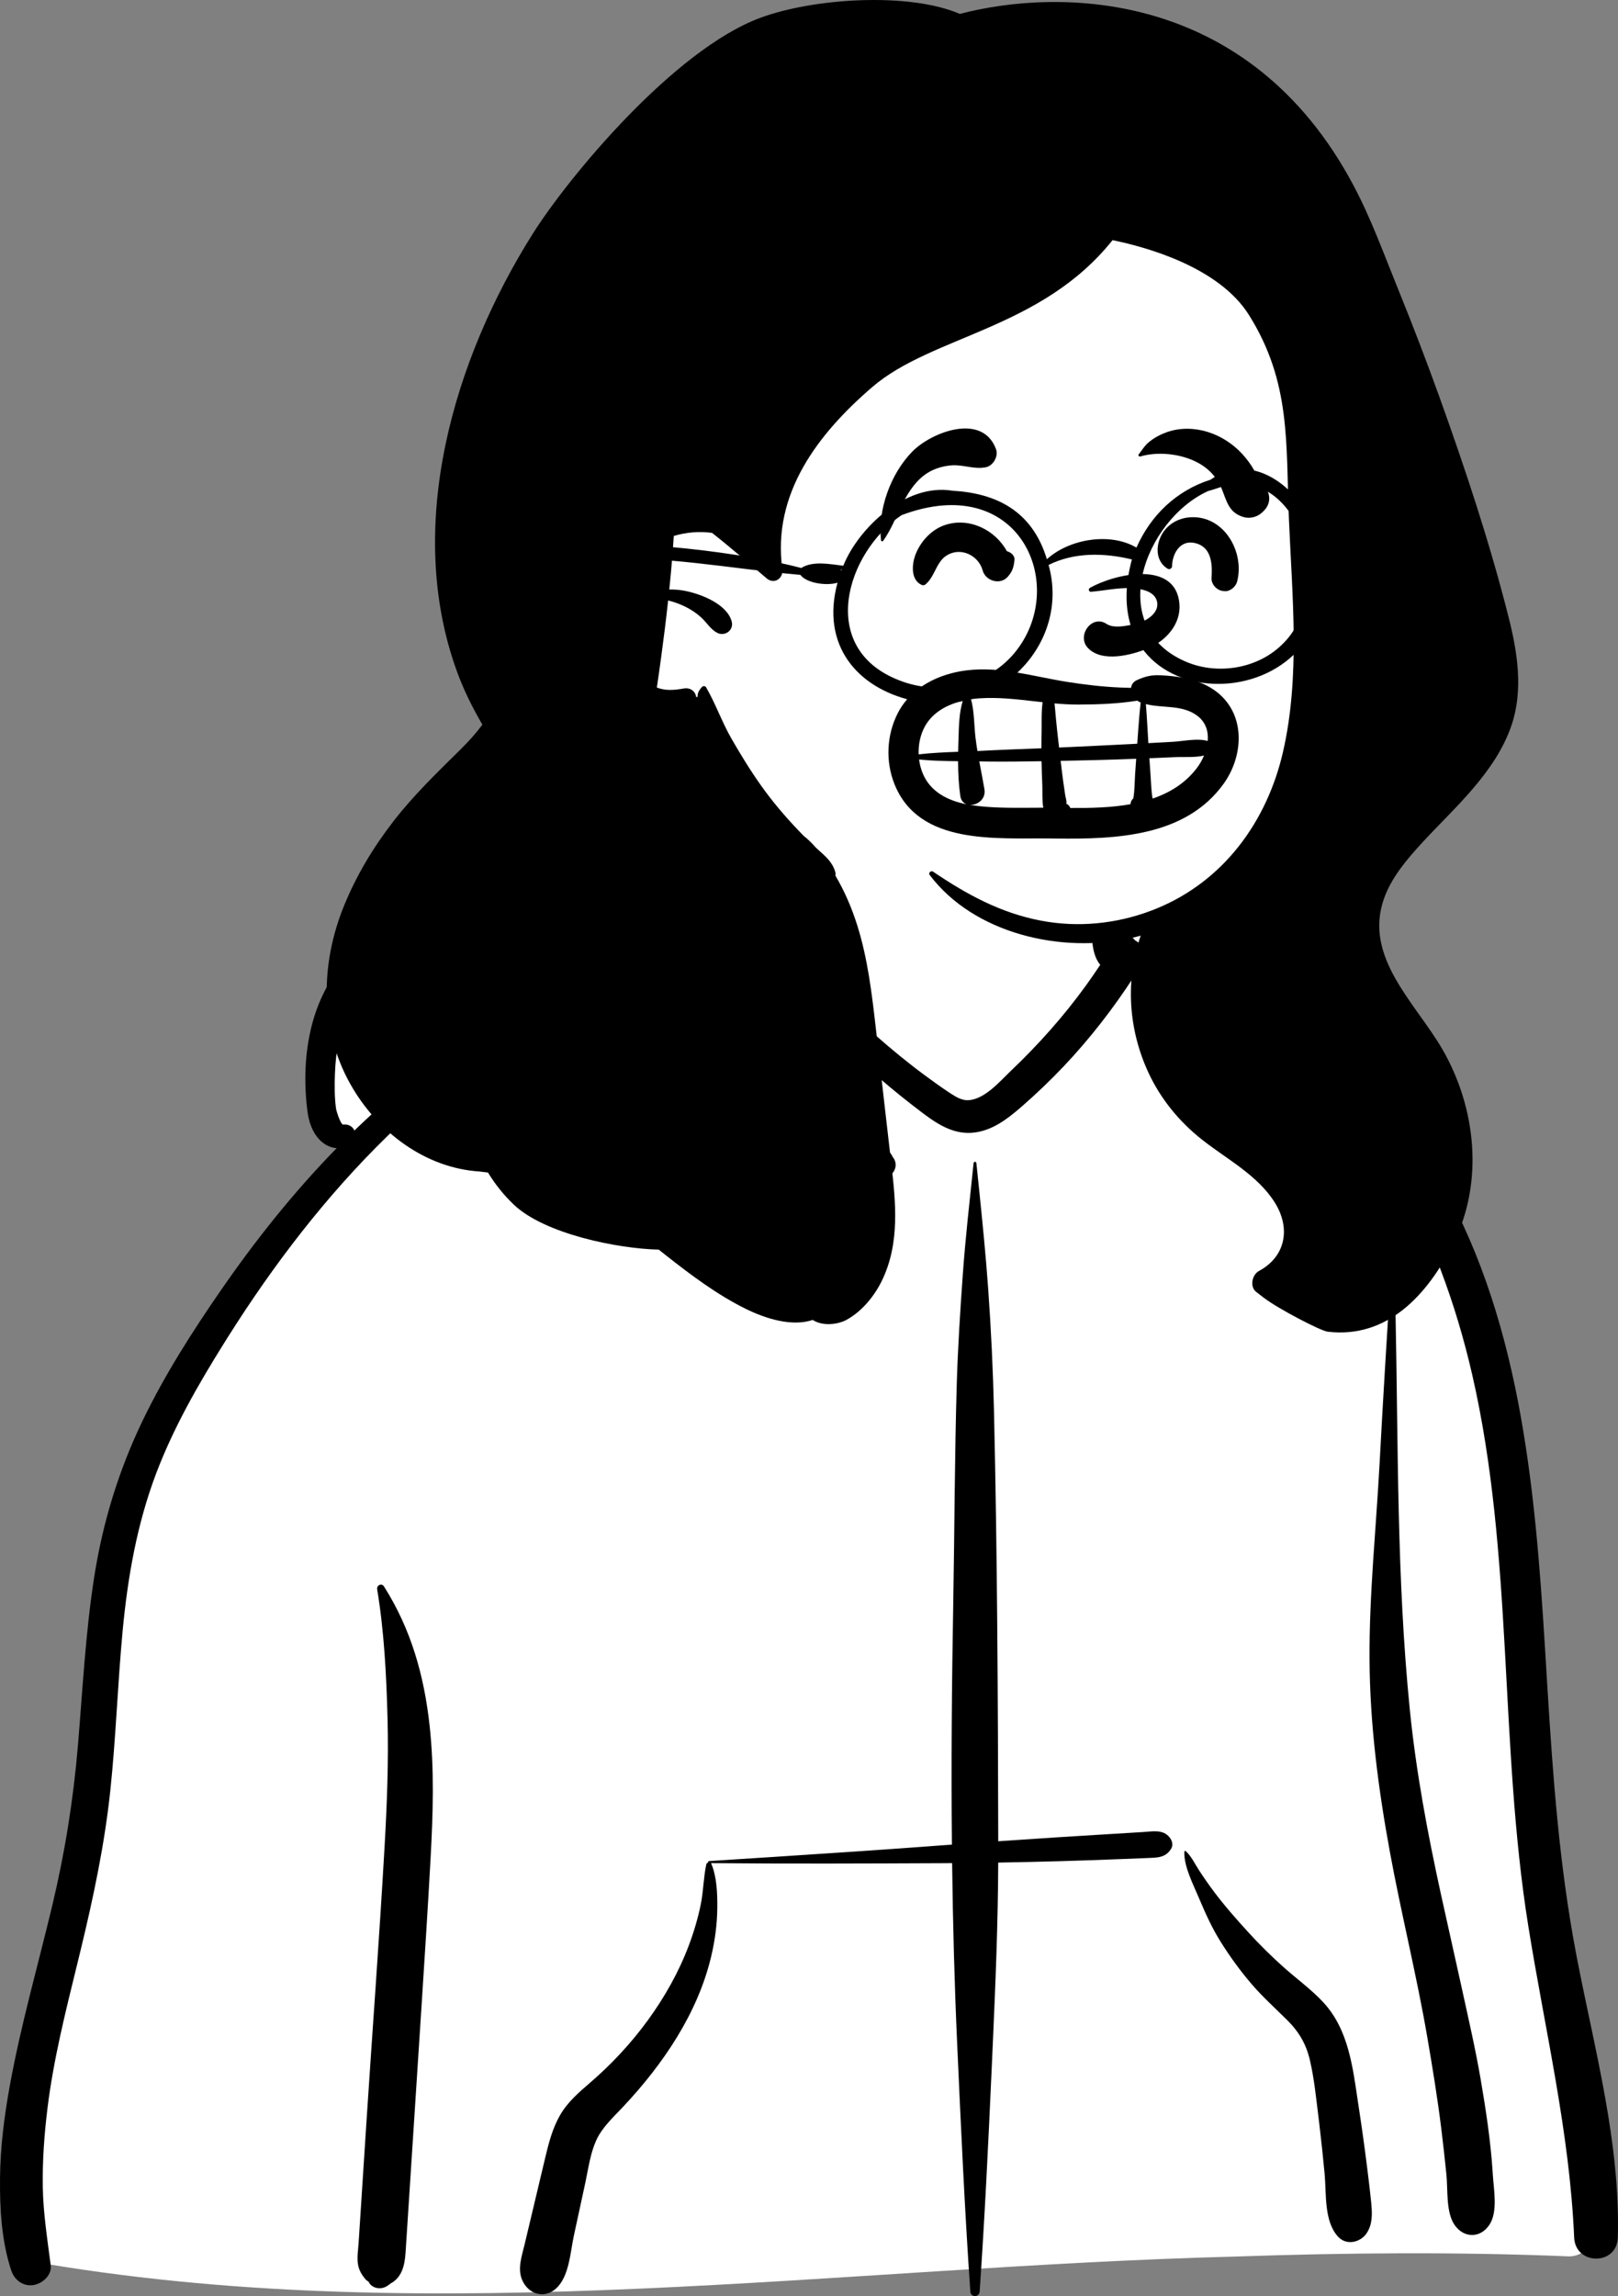 <?xml version="1.0" encoding="UTF-8" standalone="no"?>
<svg
   width="813.035"
   height="1153.256"
   viewBox="0 0 813.035 1153.256"
   version="1.1"
   id="svg1"
   xml:space="preserve"
   xmlns="http://www.w3.org/2000/svg"
   xmlns:svg="http://www.w3.org/2000/svg"><rect x="0" y="0" width="813.035" height="1153.256" fill="#808080" stroke="none"/><defs
     id="defs1" /><!-- Generator: Sketch 62 (91390) - https://sketch.com --><title
     id="title1">body/mono/Hoodie</title><desc
     id="desc1">Created with Sketch.</desc><g
     id="body/mono/Hoodie"
     stroke="none"
     stroke-width="1"
     fill="none"
     fill-rule="evenodd"
     transform="translate(-2,417.636)"
     style="display:inline"><path
       d="m 790.748,715.686 c 19.326,-0.933 11.553,-34.738 10.166,-47.153 -15.301,-45.344 -11.704,-94.816 -17.722,-142.344 -3.749,-44.368 -8.566,-88.598 -12.618,-132.932 -7.958,-89.994 -65.105,-273.198 -130.32,-302.661 -8.215,-36.046 -42.146,-69.694 -85.076,-69.694 -29.28,-34.659 -64.523,-59.051 -109.726,-54.126 -18.68,0.85 -36.796,20.662 -54.695,24.488 -10.022,1.382 -98.962,-2.175 -116.778,8.406 -12.41,6.372 -23.613,18.147 -19.964,33.138 5.822,18.162 -12.271,-1.49 -50.014,17.895 C 127.038,96.925 173.028,158.762 175.066,160.678 127.038,227.501 85.059,281.713 65.636,363.39 c -12.588,60.639 -11.171,123.238 -21.718,184.188 -3.724,21.134 -9.437,41.545 -15.619,62.068 -6.7,26.859 -9.958,93.803 -13.651,94.401 -6.727,1.671 3.888,15.483 11.016,15.494 197.624,32.781 398.362,1.358 597.048,-3.776 55.993,-1.947 112.046,-2.396 168.036,-0.079 z"
       id="🎨-Background"
       fill="#ffffff" /><path
       d="m 491.219,166.576 c 0.092,-0.905 1.312,-0.903 1.406,0 l 1.395,13.469 c 1.698,16.45 3.332,32.868 4.517,49.395 1.477,20.609 2.465,41.213 2.941,61.868 1.66,71.937 1.99,143.912 2.13,215.867 9.731,-0.674 19.463,-1.323 29.2,-1.951 6.606,-0.427 13.212,-0.836 19.82,-1.239 l 16.847,-1.022 v 0 l 6.936,-0.426 c 4.687,-0.29 10.012,-1.47 13.289,2.682 1.312,1.662 1.97,3.822 0.747,5.795 -2.821,4.551 -7.154,4.392 -12.055,4.589 -4.624,0.187 -9.248,0.37 -13.872,0.548 -9.909,0.385 -19.817,0.748 -29.729,1.026 -10.402,0.292 -20.799,0.529 -31.197,0.706 -0.105,30.377 -1.362,60.715 -2.721,91.058 l -0.615,13.655 c -1.663,36.926 -3.452,73.884 -5.993,110.761 -0.209,3.019 -4.48,3.013 -4.687,0 -2.862,-41.529 -4.75,-83.147 -6.622,-124.732 -1.358,-30.151 -2.148,-60.31 -2.524,-90.473 -1.375,0.009 -2.749,0.028 -4.123,0.033 -39.027,0.17 -78.044,0.34 -117.071,-0.026 0.065,0.077 0.129,0.154 0.172,0.256 2.824,6.667 3.093,15.175 3.024,22.33 -0.079,8.206 -1.184,16.312 -3.074,24.292 -6.771,28.588 -24.237,54.194 -44.129,75.363 l -0.65,0.689 c -4.692,4.958 -10.075,9.939 -12.956,16.254 -2.943,6.448 -3.964,13.99 -5.416,20.918 l -0.17,0.797 -5.678,26.226 c -1.804,8.33 -2.316,20.479 -8.91,26.489 -6.152,5.608 -14.302,2.679 -17.197,-4.541 -2.261,-5.635 -0.009,-11.824 1.33,-17.456 l 10.491,-44.1 c 1.724,-7.192 3.607,-14.431 7.328,-20.891 3.811,-6.617 9.398,-11.414 15.099,-16.322 10.795,-9.294 20.705,-19.934 29.086,-31.454 8.378,-11.516 15.538,-24.21 20.559,-37.558 2.514,-6.682 4.574,-13.624 5.995,-20.622 1.351,-6.641 1.339,-13.519 2.784,-20.089 0.099,-0.454 0.482,-0.765 0.921,-0.903 -0.104,-0.293 0.055,-0.689 0.465,-0.715 l 31.918,-2.051 c 28.372,-1.83 56.742,-3.707 85.088,-5.852 l 5.009,-0.362 v 0 c -0.389,-40.245 -0.059,-80.498 0.668,-120.758 0.666,-36.919 0.68,-73.848 1.778,-110.762 0.546,-18.321 1.723,-36.599 3.033,-54.882 1.34,-18.698 3.485,-37.238 5.413,-55.88 z M 191.527,380.641 c -0.34,-2.05 2.239,-3.32 3.428,-1.445 13.591,21.422 20.144,44.691 22.906,69.76 2.44,22.125 1.721,44.569 0.506,66.752 -1.296,23.66 -2.808,47.314 -4.337,70.961 l -2.349,36.263 v 0 L 205.786,713.841 c -0.422,6.503 -1.898,12.416 -7.497,15.439 -0.709,0.592 -1.448,1.123 -2.309,1.583 -3.025,1.617 -7.037,0.8 -8.786,-2.304 l 0.701,0.461 c 0.611,0.385 -0.075,-0.153 -2.058,-1.609 l -1.683,-2.178 v 0 c -1.223,-1.838 -2.004,-3.645 -2.318,-5.83 -0.488,-3.395 0.144,-7.119 0.366,-10.531 l 3.864,-59.612 v 0 c 3.005,-46.343 6.514,-92.673 9.159,-139.04 1.232,-21.61 2.095,-43.241 1.511,-64.889 -0.582,-21.528 -1.679,-43.421 -5.209,-64.69 z m 117.574,-399.055 0.754,-0.127 c 26.995,-4.484 56.349,-3.645 81.02,9.368 0.204,0.107 0.111,0.446 -0.118,0.436 l -7.941,-0.317 C 357.678,-10.038 332.616,-10.621 307.898,-4.715 l -2.53,0.61 C 296.466,-1.934 287.17,0.724 280.02,6.603 c -6.834,5.62 -10.237,14.289 -13.509,22.27 l -0.438,1.053 c -3.32,7.882 -7.522,15.358 -14.798,20.287 -9.425,6.383 -20.76,5.601 -31.567,6.468 -19.028,1.529 -34.585,15.319 -42.325,32.194 -4.687,10.218 -6.686,21.674 -7.082,32.848 -0.203,5.689 -0.232,11.6 0.526,17.251 0.242,1.807 2.476,8.39 3.615,8.232 2.531,-0.351 4.845,0.969 5.634,2.992 6.252,-6.04 12.684,-11.906 19.323,-17.561 16.549,-14.093 34.374,-26.866 53.146,-37.842 14.327,-8.378 29.439,-16.678 45.088,-22.953 -1.24,-0.026 -2.463,0.22 -3.646,0.835 -0.518,0.271 -1.033,-0.379 -0.624,-0.809 4.929,-5.186 10.833,-5.924 16.785,-4.541 1.27,-0.404 2.541,-0.795 3.817,-1.166 0.635,-0.185 0.951,0.69 0.433,1.028 l -1.462,0.934 v 0 c 6.493,2.175 12.868,6.45 17.915,9.824 14.498,9.689 27.259,21.534 40.195,33.157 l 2.352,2.107 c 11.387,10.167 23.063,20.046 36,28.203 6.772,4.269 13.885,8.218 21.346,11.155 6.399,2.521 16.818,4.108 19.815,10.871 2.664,3.236 1.551,7.366 -1.569,9.544 -5.262,5.791 -15.788,2.05 -22.058,-0.362 -7.559,-2.908 -14.882,-6.403 -21.866,-10.502 -13.559,-7.96 -26.061,-17.857 -37.707,-28.385 -12.163,-10.996 -23.636,-22.677 -35.466,-34.018 -5.126,-4.914 -10.133,-9.943 -15.267,-14.85 l -2.578,-2.442 c -2.62,-2.457 -6.353,-6.287 -10.344,-8.605 -7.519,4.485 -15.154,8.785 -22.605,13.386 -10.401,6.422 -20.496,13.307 -30.435,20.419 -19.134,13.691 -37.266,29.025 -54.099,45.461 -30.872,30.142 -57.174,64.562 -80.151,101.008 l -1.745,2.777 c -13.057,20.861 -25.404,42.394 -34.159,65.445 -9.633,25.365 -14.318,52.038 -16.863,78.963 -2.526,26.732 -3.378,53.599 -6.201,80.306 -2.895,27.391 -8.599,54.177 -15.087,80.913 l -1.547,6.339 C 34.941,592.781 28.882,616.726 25.864,641.235 c -1.611,13.092 -2.58,26.363 -2.361,39.561 0.22,13.275 2.306,26.256 3.989,39.391 0.645,5.032 -4.307,9.232 -8.738,9.899 -5.096,0.765 -9.474,-2.486 -11.058,-7.22 -4.938,-14.757 -5.835,-31.07 -5.68,-46.559 0.156,-15.725 2.163,-31.347 4.987,-46.801 5.554,-30.398 14.125,-60.167 21.295,-90.201 6.319,-26.472 10.56,-52.99 12.846,-80.109 2.373,-28.136 3.794,-56.366 8.123,-84.299 4.273,-27.576 12.313,-53.916 24.438,-79.061 11.04,-22.894 24.802,-44.443 39.23,-65.33 17.521,-25.363 36.764,-49.498 58.274,-71.488 -1.932,-0.084 -3.916,-0.708 -5.738,-1.844 -5.574,-3.477 -8.17,-10.278 -8.968,-16.488 -1.868,-14.527 -1.417,-29.693 2.319,-43.896 6.027,-22.912 21.669,-43.27 44.339,-51.529 5.835,-2.126 12.038,-2.902 18.222,-3.055 5.868,-0.146 12.277,0.619 17.939,-1.241 9.012,-2.962 12.875,-13.577 16.259,-21.623 L 255.737,18.973 c 4.339,-10.253 9.547,-19.041 18.945,-25.443 10.027,-6.832 22.589,-9.938 34.419,-11.944 z M 565.599,22.134 c 8.112,-2.814 18.254,-0.26 26.187,2.198 8.838,2.74 17.005,7.786 24.007,13.779 7.387,6.32 13.492,14.124 17.805,22.842 l 0.412,0.84 c 3.939,8.087 8.426,19.189 6.44,28.073 -0.057,0.252 -0.122,0.495 -0.196,0.73 16.095,7.923 30.959,17.847 43.903,30.425 15.072,14.645 27.834,31.31 38.634,49.314 42.894,71.508 50.443,157.387 55.509,238.936 l 1.264,20.677 c 2.751,44.649 5.97,89.192 14.332,133.225 l 0.61,3.179 c 8.939,46.102 21.734,92.557 20.438,139.851 -0.389,14.17 -21.331,14.074 -21.938,0 -2.286,-52.973 -14.648,-104.119 -23.019,-156.264 -14.729,-91.741 -7.349,-186.321 -28.219,-277.143 -8.19,-35.642 -20.877,-70.215 -38.994,-102.03 -8.949,-15.717 -19.188,-30.904 -31.182,-44.463 -10.319,-11.667 -21.044,-22.895 -33.103,-32.703 -3.854,3.86 -11.553,1.893 -13.565,-3.734 -1.382,-3.867 -0.979,-8.388 -1.866,-12.439 -0.823,-3.759 -1.958,-7.486 -3.47,-11.026 -3.014,-7.055 -7.438,-13.83 -12.545,-19.54 -5.517,-6.172 -11.858,-11.3 -18.953,-15.534 -7.144,-4.263 -14.957,-5.536 -22.491,-8.651 -0.254,-0.105 -0.278,-0.445 0,-0.542 z m 31.516,490.295 c 0.012,-0.372 0.451,-0.548 0.721,-0.299 2.844,2.617 4.563,6.373 6.656,9.592 2.414,3.712 4.949,7.348 7.607,10.89 5.326,7.096 11.255,13.784 17.231,20.337 5.558,6.094 11.482,11.931 17.627,17.433 6.658,5.963 14.119,11.282 20.168,17.884 12.622,13.776 14.661,32.683 17.324,50.437 l 0.292,1.92 c 1.624,10.536 3.079,21.1 4.391,31.679 0.638,5.146 1.274,10.297 1.794,15.456 l 0.159,1.635 c 0.464,5.051 0.589,10.175 -2.312,14.588 -3.105,4.721 -10.164,6.376 -14.361,1.849 -7.211,-7.777 -5.859,-21.591 -6.797,-31.596 -0.775,-8.273 -1.654,-16.536 -2.638,-24.787 l -0.501,-4.124 c -1.16,-9.386 -2.102,-18.959 -4.249,-28.182 -1.893,-8.122 -5.5,-14.252 -11.418,-20.136 -5.962,-5.927 -12.157,-11.46 -17.66,-17.843 -5.837,-6.77 -11.102,-14.029 -15.846,-21.605 -4.058,-6.48 -7.31,-13.532 -10.29,-20.575 l -0.494,-1.174 c -2.88,-6.869 -7.629,-15.811 -7.404,-23.378 z M 701.227,217.384 c 0.063,-0.958 1.479,-0.973 1.5,0 0.179,8.24 0.351,16.48 0.522,24.721 1.376,66.402 0.528,132.961 7.19,199.135 3.142,31.201 8.928,61.943 15.623,92.557 3.426,15.665 7.02,31.293 10.435,46.96 3.328,15.269 6.897,30.612 9.537,46.023 2.594,15.146 4.917,30.41 5.96,45.751 l 0.129,2.001 c 0.449,7.431 2.592,18.361 -1.5,24.948 -4.434,7.136 -12.923,7.264 -17.674,0.452 -4.461,-6.395 -3.352,-17.771 -4.14,-25.4 -0.801,-7.773 -1.648,-15.552 -2.61,-23.307 -1.877,-15.127 -4.35,-30.22 -6.922,-45.244 -5.357,-31.288 -13.127,-62.182 -18.862,-93.42 -5.878,-32.009 -10.056,-64.247 -10.232,-96.837 -0.175,-32.867 3.304,-65.67 5.06,-98.465 1.784,-33.308 3.812,-66.591 5.984,-99.875 z M 387.547,10.85 c 1.783,-6.003 8.075,-9.756 14.213,-8.07 5.625,1.546 10.269,8.373 8.07,14.214 -2.4,6.374 -6.594,11.809 -10.13,17.602 -3.266,5.353 -8.03,9.568 -11.357,14.826 l 3.666,3.953 c 1.834,1.972 3.674,3.931 5.534,5.857 l 6.394,6.624 c 4.98,5.148 9.992,10.268 15.145,15.237 15.152,14.615 30.544,28.75 47.513,41.266 3.863,2.848 7.756,5.68 11.758,8.332 l 1.492,0.989 c 2.746,1.798 5.809,3.565 9.126,3.26 8.06,-0.74 15.342,-9.299 20.88,-14.627 l 0.29,-0.277 c 13.725,-13.059 26.434,-27.337 37.545,-42.689 2.467,-3.411 4.856,-6.88 7.182,-10.39 -5.372,-6.275 -4.089,-18.524 -4.385,-26.134 -0.209,-5.351 -0.225,-10.703 -0.254,-16.058 l -0.015,-1.08 c -0.065,-3.466 -0.222,-6.79 2.028,-9.642 0.131,-0.165 0.402,-0.16 0.569,-0.073 3.081,1.614 4.03,4.317 5.345,7.349 l 0.137,0.315 c 1.6,3.639 3.132,7.312 4.682,10.972 1.623,3.832 3.111,7.72 4.619,11.598 0.702,1.804 1.372,3.615 2.027,5.436 0.399,1.163 0.812,2.32 1.236,3.475 l 0.1,0.089 c 0.56,0.475 1.035,0.977 1.444,1.495 1.719,0.86 3.085,2.427 3.726,4.729 1.395,5.011 -1.492,9.097 -4.067,13.074 -10.46,16.16 -22.384,31.559 -35.638,45.528 -6.584,6.94 -13.509,13.568 -20.719,19.855 l -1.26,1.092 c -6.477,5.566 -13.509,10.838 -22.159,12.14 -10.123,1.523 -18.361,-3.511 -26.11,-9.31 l -0.773,-0.582 c -7.346,-5.561 -14.544,-11.317 -21.518,-17.338 -14.219,-12.276 -27.746,-25.457 -39.751,-39.918 -11.678,-14.066 -23.221,-29.794 -30.419,-46.719 -0.439,-1.031 0.715,-2.11 1.619,-1.249 3.516,3.347 6.899,6.876 10.242,10.45 0.093,-5.261 -0.878,-10.567 -0.338,-15.861 0.659,-6.435 0.469,-13.544 2.311,-19.74 z"
       id="🖍-Ink"
       fill="#000000" /></g><g
     id="head/mono/Long"
     stroke="none"
     stroke-width="1"
     fill="none"
     fill-rule="evenodd"
     transform="translate(249.159,-31.843)"
     style="display:inline"><path
       d="m 431.901,270.053 c -3.79,-62.202 -23.974,-132.723 -83.378,-163.263 -130.959,-52.558 -303.143,79.798 -312.259,215.01 -3.178,46.284 22.52,96.859 69.481,109.727 10.441,13.833 26.231,22.281 41.816,29.613 185.627,96.307 305.534,18.02 284.34,-191.087 z"
       id="🎨-Background-7"
       fill="#ffffff" /><path
       d="m 474.189,231.36 c -6.56,-18.22 -13.49,-36.3 -20.78,-54.24 -7.1,-17.46 -13.513,-35.297 -22.33,-51.93 -52.66,-99.34 -148.42,-99.34 -197.92,-86.36 -25.67,-11.06 -73.751,-7.94 -100.48,2.04 -43.272,16.157 -96.021,79.715 -114.056,108.271 -39.819,63.049 -64.669,146.966 -38.219,219.822 3.457,9.522 7.866,18.341 12.83,26.84 -3.127,4.238 -6.726,8.252 -10.713,12.196 -11.848,11.722 -23.696,23.058 -33.931,36.279 -10.171,13.139 -18.603,27.111 -24.88,42.516 -11.836,29.052 -12.406,61.948 3.242,89.669 13.614,24.12 37.731,42.081 64.902,43.794 1.395,0.194 2.792,0.372 4.195,0.513 3.6,5.93 7.99,11.39 13,16.15 15.35,14.6 51.94,22.09 72.81,22.57 1.07,0.86 2.15,1.72 3.23,2.57 12.77,10.05 26.17,20.19 40.83,27.34 9.93,4.85 22.95,8.9 33.31,5.4 4.7,3.14 12.41,2.48 17.07,-0.09 7.66,-4.22 13.89,-11.82 17.68,-19.6 9.19,-18.89 6.98,-39.56 4.62,-59.74 -2.6,-22.29 -5.1,-44.59 -7.64,-66.88 -1.99,-17.43 -4.07,-35.15 -9.37,-51.94 -2.74,-8.7 -6.33,-17.06 -10.97,-24.92 0.12,-0.66 0.1,-1.32 -0.09,-1.94 -1.52,-4.94 -4.66,-7.53 -8.38,-10.89 -0.48,-0.43 -0.96,-0.87 -1.43,-1.32 -1.86,-2.12 -3.85,-4.09 -5.98,-5.76 -0.82,-0.83 -1.63,-1.67 -2.44,-2.51 -6.73,-7.05 -13.09,-14.46 -18.74,-22.4 -5.48,-7.7 -10.43,-15.74 -15.14,-23.93 -4.79,-8.33 -7.96,-17.52 -12.74,-25.79 -0.41,-0.71 -1.45,-0.85 -2.03,-0.26 -1.48,1.53 -2.43,3.23 -2.25,5.02 l -0.74,0.11 c -0.28,-2.7 -2.77,-4.9 -6.15,-4.31 -5.06,0.88 -9.22,1.21 -13.6,-0.47 0.77,-5.11 1.48,-10.23 2.18,-15.36 1.28,-9.44 2.47,-18.91 3.49,-28.38 2.47,0.59 4.92,1.44 7.32,2.52 3.42,1.53 6.65,3.59 9.41,6.12 2.72,2.5 4.6,5.87 7.92,7.61 3.82,1.99 8.43,-1.3 7.31,-5.62 -2.27,-8.73 -15.12,-13.73 -23.07,-15.38 -2.73,-0.57 -5.52,-0.81 -8.31,-0.75 0.63,-6.08 1.19,-12.16 1.65,-18.25 0.22,-2.88 0.42,-5.76 0.61,-8.65 6.18,-1.87 12.8,-2.43 19.23,-1.55 2.12,1.69 4.24,3.36 6.29,5.05 6.51,5.38 12.99,10.79 19.39,16.3 0.58,0.49 1.15,0.98 1.73,1.48 3.8,3.27 8.54,0.03 7.9,-4.6 -5.22,-37.94 18.02,-68.12 45.23,-91.5 30.12,-25.89 84.88,-28.905 120.7,-73.75 16.497,3.358 53.33,13.33 68.53,37.55 21.28,33.94 18.5,64.35 20.12,102.85 1.62,38.53 5.74,78.72 -3.01,116.71 -8.07,35.03 -29.92,64.96 -63.82,78.72 -0.84,0.34 -1.69,0.67 -2.54,0.99 -17.53,6.61 -36.66,8.48 -55.1,5 -20.41,-3.86 -37.45,-13.2 -54.43,-24.69 -0.98,-0.65 -2.41,0.69 -1.67,1.67 22.38,29.66 66.34,39.57 101.21,31.74 1.63,-0.37 3.25,-0.77 4.86,-1.21 -7.8,22.43 -6.23,47.05 3.93,68.89 6.11,13.14 15.43,24.51 26.78,33.48 12.51,9.88 28.03,17.86 36.71,31.73 7.95,12.71 5.59,26.99 -8.02,34.33 -3.43,1.86 -4.75,7.87 -1.35,10.51 1.3,1 2.6,2.02 3.93,3.02 7.62,5.75 28.55,16.55 31.94,16.95 30.1,3.57 50.34,-18.53 63.31,-44.6 15.23,-30.6 11.27,-67.89 -5.51,-97.03 -13.46,-23.38 -39.97,-46.42 -29.43,-76.01 3.76,-10.57 11.45,-19.58 18.92,-27.72 8.52,-9.27 17.68,-17.95 25.85,-27.55 8.12,-9.53 15.32,-19.9 19.34,-31.86 5.87,-17.48 2.95,-36.38 -1.46,-53.83 -9.45,-37.46 -21.72,-74.42 -34.79,-110.75 z"
       id="🖍-Ink-0"
       fill="#000000" /></g><path
     d="m 644.854,323.099 c -12.141,12.545 -32.409,16.145 -48.562,9.417 -41.476,-17.329 -21.175,-71.379 10.812,-85.894 3.996,-0.996 9.333,-3.359 14.2,-3.895 0.44,-0.216 1.398,0.409 2.559,-0.182 35.271,3.938 43.303,58.69 20.991,80.554 m -133.778,3.211 c -13.617,18.061 -38.933,23.633 -59.617,15.237 -40.862,-16.092 -26.369,-64.021 1.588,-82.811 59.057,-22.191 83.444,34.273 58.029,67.574 m -88.58,-40.018 c -0.038,-0.018 -0.076,-0.027 -0.115,-0.045 0.216,-0.095 0.432,-0.19 0.647,-0.287 -0.07,0.183 -0.146,0.364 -0.214,0.547 -0.106,-0.073 -0.199,-0.158 -0.318,-0.215 m 250.47,-19.523 c -3.334,0.007 -8.15,0.555 -10.91,2.868 -6.806,-22.953 -31.928,-44.196 -53.776,-28.706 -17.205,5.533 -29.972,17.804 -37.228,34.118 -13.083,-7.782 -33.655,-4.459 -45,5.832 -7.43,-24.551 -25.716,-33.148 -47.481,-34.417 -23.756,-3.891 -47.434,19.18 -54.822,37.688 -6.143,-0.699 -15.322,-2.654 -21.101,1.137 -37.507,-9.836 -103.082,-15.259 -110.707,-9.794 -5.434,2.085 -8.416,14.911 -0.826,15.603 6.614,-0.939 -0.772,-9.398 5.895,-10.321 35.523,-2.202 70.008,4.952 105.155,7.954 3.138,4.221 13.277,5.633 18.686,3.937 -8.519,31.396 9.871,52.756 37.426,59.154 42.667,9.801 79.788,-28.367 68.631,-68.067 12.925,-6.43 27.792,-6.154 41.872,-2.767 -23.528,86.59 115.929,82.705 94.148,-8.384 14.495,7.21 17.643,-4.38 10.038,-5.835"
     id="🖍-Ink-20"
     fill="#000000"
     style="fill-rule:evenodd;stroke:none;stroke-width:1" /><path
     d="m 485.777,336.69 c 17.142,-2.08 33.758,3.168 50.516,5.813 8.848,1.396 17.707,2.438 26.661,2.826 1.801,0.079 3.603,0.125 5.405,0.161 0.168,-1.586 1.056,-3.043 2.98,-3.916 3.943,-1.788 7.1,-2.594 11.429,-2.421 3.963,0.156 7.941,0.564 11.843,1.278 7.087,1.299 14.205,4.248 19.389,9.37 11.997,11.853 10.171,30.892 0.901,43.803 -19.152,26.678 -54.107,27.916 -84.045,27.568 l -2.763,-0.036 c -27.259,-0.39 -66.259,3.675 -78.644,-27.339 -4.554,-11.405 -3.922,-24.624 1.654,-35.562 6.651,-13.047 20.651,-19.842 34.672,-21.544 z m 85.149,44.418 -0.244,0.01 c -12.568,0.484 -25.134,0.825 -37.709,1.047 0.376,3.229 0.76,6.46 1.199,9.682 0.344,2.536 0.713,5.069 1.098,7.599 0.163,1.071 0.759,2.734 0.591,3.795 l -0.061,0.419 v 0 c 0.646,0.292 1.231,0.762 1.667,1.445 0.152,0.236 0.261,0.474 0.371,0.711 9.763,0.077 20.269,-0.113 30.222,-1.887 l 0.02,-0.216 v 0 c 0.181,-1.271 0.709,-2.127 1.412,-2.714 0.699,-4.054 0.636,-8.375 0.906,-12.397 0.169,-2.499 0.351,-4.996 0.528,-7.494 z m -47.558,1.229 c -9.059,0.154 -18.121,0.273 -27.178,0.162 l -4.111,-0.064 v 0 c 0.868,4.658 1.813,9.3 2.598,13.989 0.819,4.887 -3.482,7.994 -7.205,7.869 0.418,0.069 0.835,0.14 1.253,0.198 11.632,1.645 23.71,1.209 35.514,1.196 -0.635,-3.707 -0.378,-7.889 -0.473,-10.983 l -0.018,-0.479 c -0.181,-3.965 -0.307,-7.926 -0.38,-11.888 z m -61.531,-0.855 c 0.314,2.422 0.926,4.793 1.841,7 3.867,9.324 12.732,13.676 22.111,15.508 -1.627,-0.562 -2.92,-1.912 -3.246,-4.225 -0.813,-5.75 -1.106,-11.596 -1.128,-17.435 -6.537,-0.061 -13.118,-0.2 -19.579,-0.848 z m 143.179,-1.991 c -4.654,1.098 -10.062,0.595 -14.628,0.802 -4.278,0.194 -8.558,0.364 -12.835,0.537 0.202,2.92 0.398,5.84 0.612,8.758 0.275,3.772 0.301,7.759 1.024,11.515 8.609,-2.938 16.324,-7.65 22.111,-15.185 1.442,-1.877 2.733,-4.08 3.717,-6.428 z M 483.81,351.989 c -7.747,1.834 -15.08,5.709 -19.02,12.799 -2.339,4.207 -3.368,9.193 -3.17,14.106 6.548,-0.762 13.209,-1.051 19.837,-1.29 0.022,-1.194 0.05,-2.386 0.086,-3.576 l 0.102,-3.05 c 0.181,-5.816 0.271,-13.12 2.165,-18.989 z m 40.1,0.709 -3.41,-0.383 c -9.473,-1.079 -18.941,-2.212 -28.414,-1.563 -1.371,0.095 -2.763,0.244 -4.158,0.448 1.674,6.042 1.534,13.139 2.233,19.12 0.27,2.313 0.612,4.606 0.99,6.891 l 1.643,-0.077 v 0 c 10.165,-0.551 20.34,-0.89 30.513,-1.293 -7.5e-4,-1.91 0.01,-3.821 0.04,-5.733 l 0.038,-1.912 c 0.116,-4.883 -0.2,-10.384 0.525,-15.498 z m 47.57,-0.775 c -9.922,1.601 -20.176,1.942 -29.922,1.954 -3.893,0.005 -7.783,-0.234 -11.672,-0.579 0.253,2.071 0.385,4.165 0.576,6.207 0.384,4.126 0.823,8.245 1.3,12.361 l 0.425,3.601 v 0 c 12.504,-0.567 25.007,-1.18 37.508,-1.814 l 1.764,-0.095 v 0 l 0.494,-6.921 c 0.337,-4.615 0.707,-9.229 1.23,-13.823 l -0.392,-0.141 v 0 c -0.461,-0.189 -0.898,-0.45 -1.312,-0.749 z m 4.309,1.718 c 0.547,6.525 0.849,13.078 1.251,19.614 l 8.241,-0.44 c 1.373,-0.075 2.747,-0.151 4.12,-0.23 5.34,-0.308 12.203,-1.925 17.482,-0.416 0.403,-4.8 -0.969,-9.476 -5.301,-12.7 -7.605,-5.664 -17.288,-3.647 -25.794,-5.827 z m -28.157,-58.334 c 12.272,-7.028 43.063,-14.211 45.013,7.874 0.897,10.163 -6.659,18.584 -15.482,22.341 l -0.331,0.139 c -8.275,3.402 -22.942,7.244 -30.103,-0.133 -5.96,-6.14 1.945,-17.149 9.351,-12.119 3.806,2.584 11.817,0.68 16.064,-0.549 l 0.266,-0.077 c 4.583,-1.347 10.693,-5.658 8.798,-11.301 -1.677,-4.992 -8.813,-5.904 -13.282,-6.066 -6.671,-0.239 -13.163,1.31 -19.773,1.814 -1.047,0.08 -1.37,-1.436 -0.521,-1.922 z m 50.835,-35.513 c 16.656,-0.78 27.017,17.406 23.187,32.307 -0.662,2.571 -3.538,5.095 -6.314,4.806 l -0.699,-0.064 c -0.355,-0.034 -0.712,-0.079 -1.041,-0.17 -2.636,-0.73 -4.999,-3.472 -4.807,-6.314 l 0.051,-0.828 c 0.389,-7.039 -0.374,-15.149 -8.74,-16.854 -7.095,-1.446 -11.056,5.383 -11.14,11.669 -0.016,1.116 -1.27,1.895 -2.257,1.295 -5.129,-3.121 -6.017,-9.33 -4.058,-14.677 2.483,-6.775 8.697,-10.837 15.818,-11.17 z m -123.603,3.9 c 12.121,-4.044 25.198,2.417 31.067,13.133 2.059,0.596 4.115,2.183 3.829,4.613 -0.413,3.496 -1.035,5.7 -3.459,8.351 -3.791,4.147 -10.892,2.027 -12.468,-3.078 l -0.067,-0.231 c -1.79,-6.599 -9.054,-10.953 -15.671,-8.643 -7.73,2.698 -7.506,10.862 -12.928,15.618 -0.637,0.559 -1.401,0.648 -2.165,0.279 -5.759,-2.783 -4.724,-11.159 -2.671,-15.953 2.693,-6.291 7.927,-11.886 14.533,-14.089 z m -16.508,-36.807 c 9.822,-10.022 35.434,-19.72 42.153,-1.213 1.28,3.525 -1.445,8.278 -5.115,9.009 -6.01,1.196 -11.342,-1.413 -17.312,-0.945 -4.833,0.381 -9.874,1.996 -13.738,4.99 -10.702,8.292 -13.056,22.317 -20.513,32.871 -0.363,0.514 -1.068,0.298 -1.135,-0.308 -1.698,-15.365 4.902,-33.428 15.66,-44.404 z m 128.095,-9.866 c 6.518,-2.302 13.899,-2.105 20.451,-0.063 6.6,2.058 12.659,5.966 17.327,11.072 2.118,2.318 4.078,4.876 5.65,7.599 0.835,1.443 1.713,4.424 2.662,6.199 5.134,2.964 7.329,9.72 2.732,14.525 l -0.207,0.211 -0.615,0.61 c -2.471,2.446 -6.197,3.506 -9.57,2.529 -7.548,-2.184 -8.465,-8.129 -11.078,-14.439 -1.726,-4.168 -4.683,-7.856 -8.268,-10.565 -8.473,-6.4 -22.366,-8.439 -32.567,-5.423 -0.543,0.161 -1.181,-0.531 -0.794,-1.033 1.933,-2.504 3.047,-4.559 5.635,-6.579 2.627,-2.05 5.494,-3.531 8.642,-4.643 z"
     id="🖍-Ink-2"
     fill="#000000"
     style="fill-rule:evenodd;stroke:none;stroke-width:1" /></svg>
